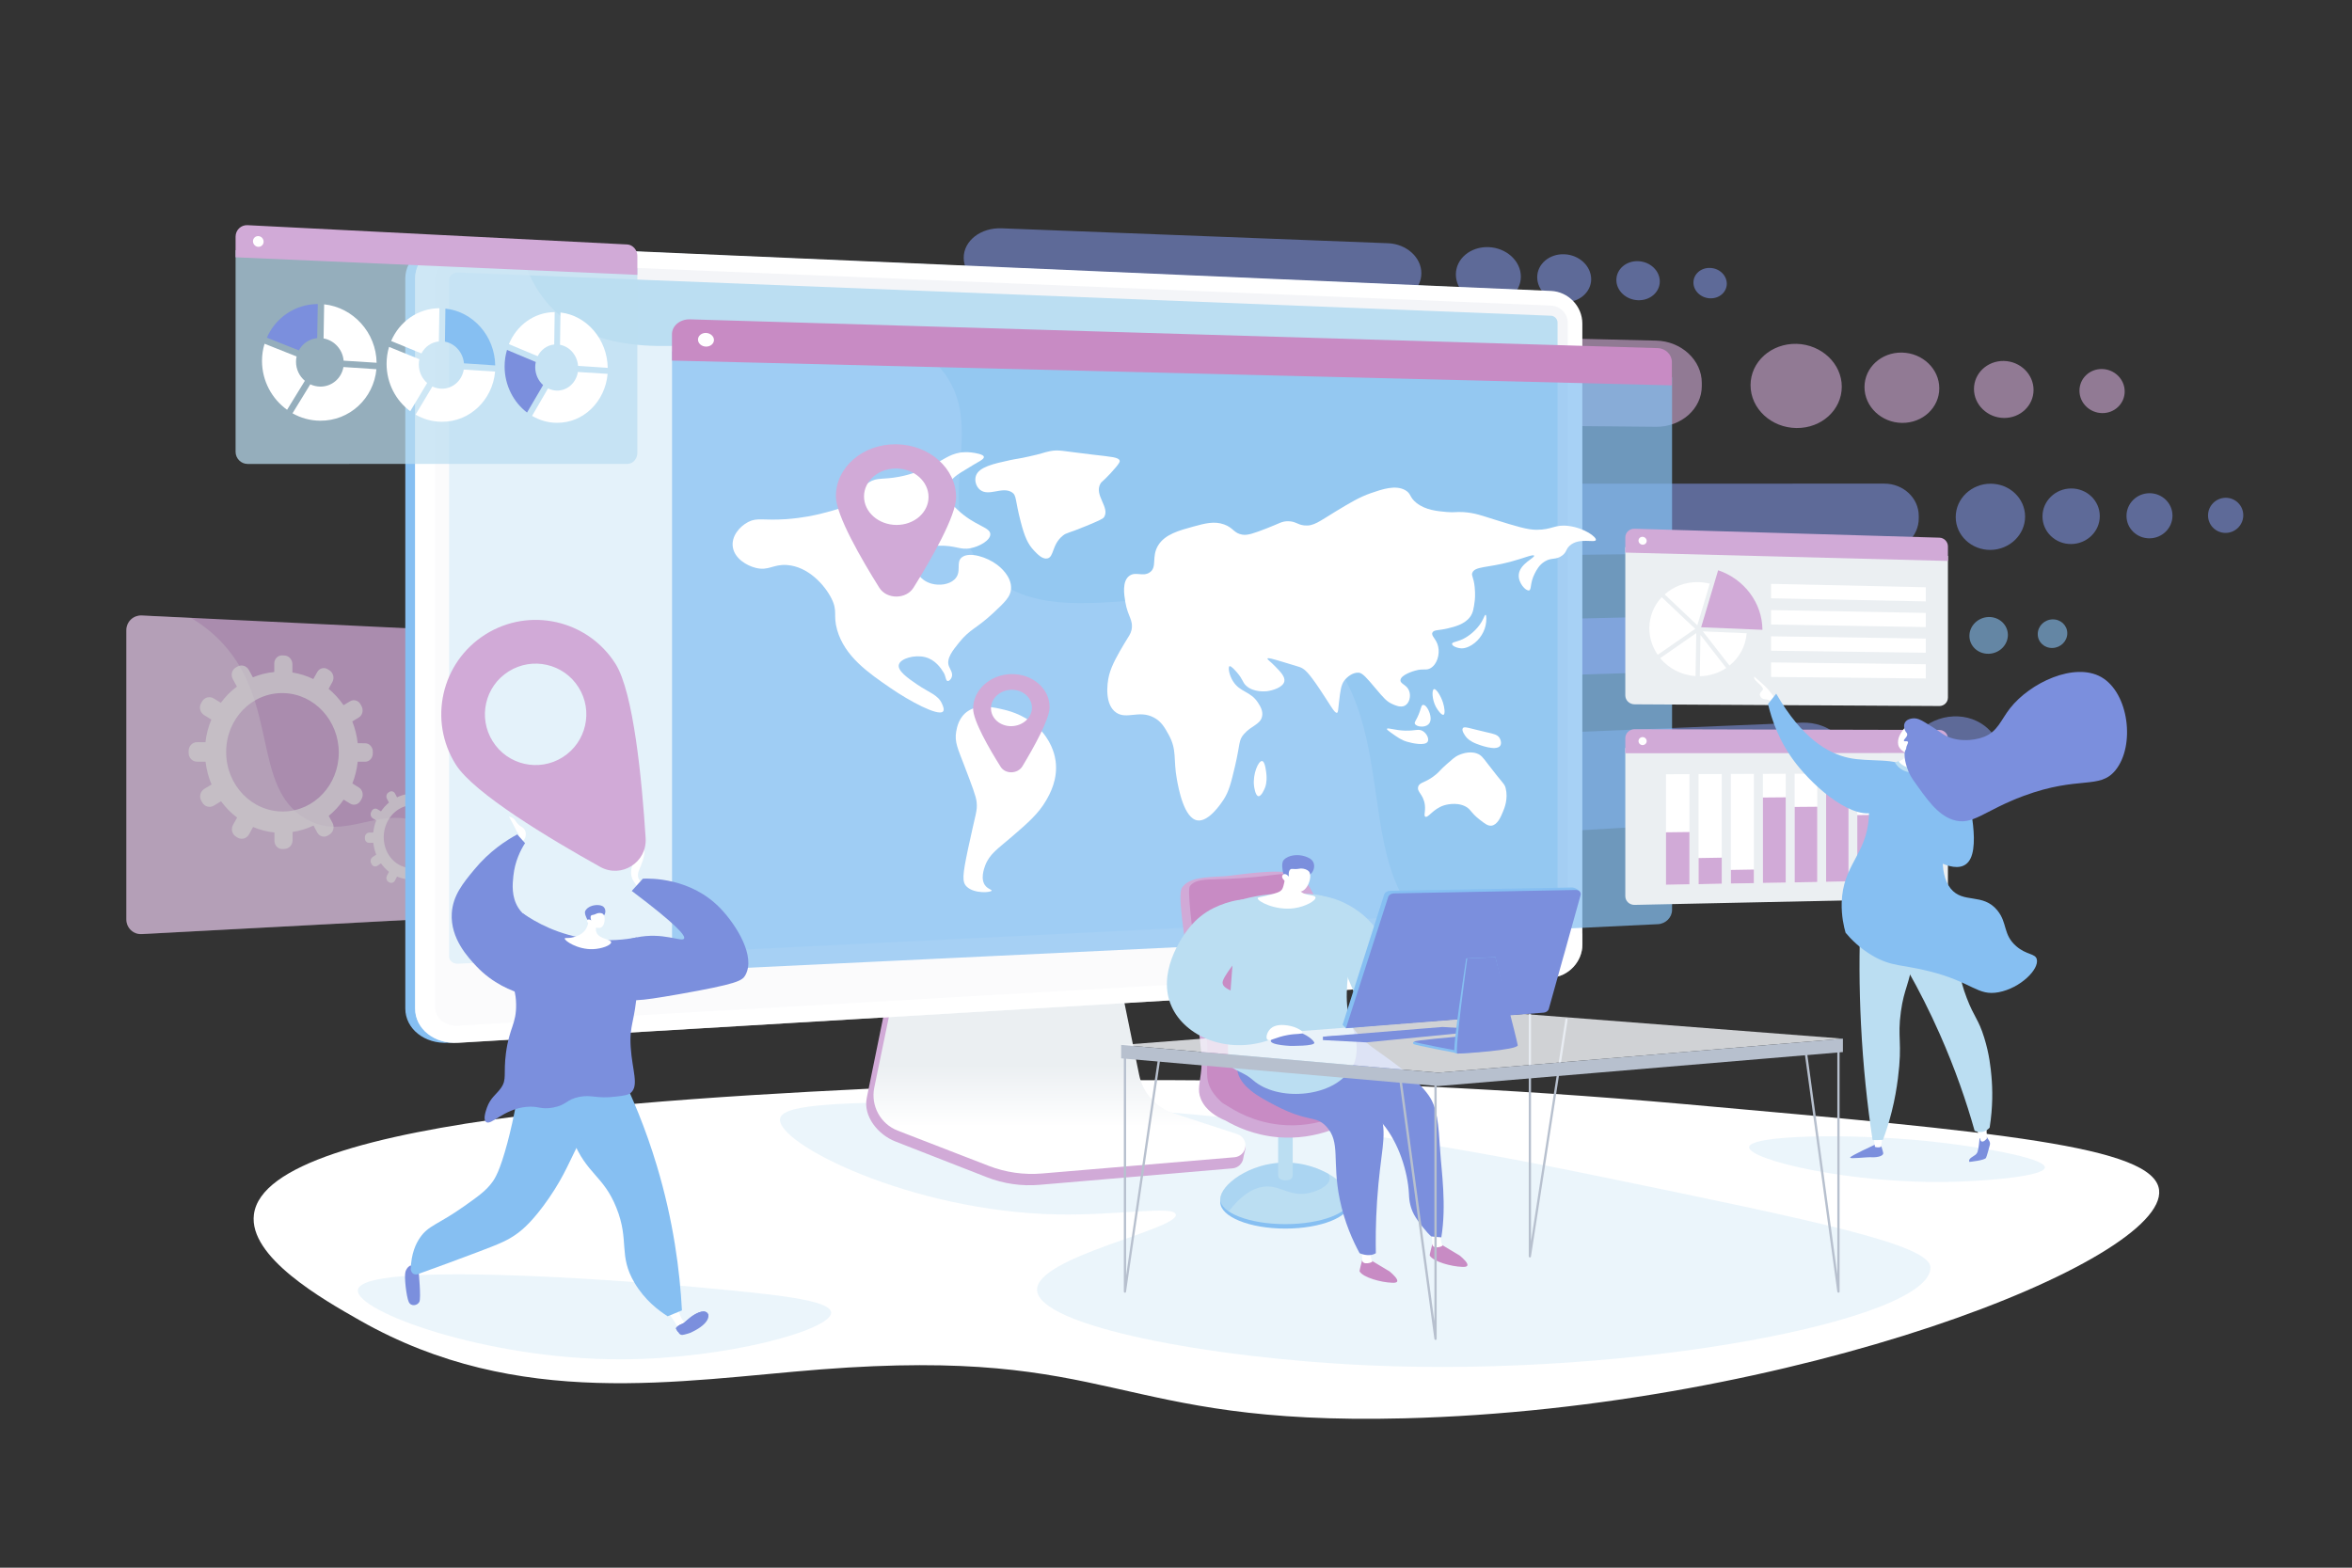 <?xml version="1.0" encoding="utf-8"?>
<!-- Generator: Adobe Illustrator 26.0.2, SVG Export Plug-In . SVG Version: 6.00 Build 0)  -->
<svg version="1.1" xmlns="http://www.w3.org/2000/svg" xmlns:xlink="http://www.w3.org/1999/xlink" x="0px" y="0px"
	 viewBox="0 0 2475 1650" style="enable-background:new 0 0 2475 1650;" xml:space="preserve">
<rect x="0" y="0" width="2475" height="1650" fill="#333333" stroke="none"/>
<style type="text/css">
	.st0{fill:#FFFFFF;}
	.st1{opacity:0.3;fill:#BBDEF2;}
	.st2{opacity:0.59;}
	.st3{fill:#D1AAD7;}
	.st4{fill:#7B8FDD;}
	.st5{fill:url(#SVGID_1_);}
	.st6{fill:url(#SVGID_00000087392197867805182100000007896567241055982464_);}
	.st7{fill:url(#SVGID_00000133486909182347786260000002696679899612515460_);}
	.st8{fill:#86BFF2;}
	.st9{opacity:0.75;}
	.st10{opacity:0.3;}
	.st11{opacity:0.68;}
	.st12{fill:url(#SVGID_00000089563304711670662810000018418707040568514229_);}
	.st13{opacity:0.3;fill:#D8DEE8;}
	.st14{fill:#BBDEF2;}
	.st15{opacity:0.6;fill:#FFFFFF;}
	.st16{opacity:0.72;fill:#86BFF2;}
	.st17{fill:#C88BC4;}
	.st18{fill:#EBEFF2;}
	.st19{fill:url(#SVGID_00000012431823479761112400000016080532040686864545_);}
	.st20{opacity:0.72;fill:#BBDEF2;}
	.st21{opacity:0.3;fill:#86BFF2;}
	.st22{fill:#B7C0CE;}
	.st23{opacity:0.81;fill:#F4F7FA;}
</style>
<g id="Background">
</g>
<g id="Illustration">
	<g>
		<path class="st0" d="M1027,1140.8c-283.8,12.3-746.3,32.3-759.8,137.4c-5.8,44.9,72.3,89.3,111.6,111.6
			c166.9,94.9,335.9,63.1,485.1,51.5c313.7-24.3,304.1,59.3,613.9,51.5c409.3-10.4,803-165.9,794.2-240.4
			c-5.5-46.2-169.7-60.9-498-90.2C1377.2,1126.9,1095.5,1137.8,1027,1140.8z"/>
		<path class="st1" d="M962.6,1160.1c-112.6,0.3-139.7,6.6-141.7,17.2c-4.9,25.9,137.7,98,291.9,100.9c64,1.2,122.3-9.7,124.5,0
			c3.6,15.6-146.8,44.6-146,79.4c0.9,38,181.3,71.9,347.7,79.4c283.7,12.8,593.4-48.3,592.4-103c-0.4-23.9-117.6-48.5-352-96.6
			C1537.8,1208.3,1281.8,1159.2,962.6,1160.1z"/>
		<path class="st1" d="M741.5,1355.5c73.8,6.9,132.2,12.7,133.1,25.8c1.2,18.3-110.8,49.2-221.1,49.4c-142.5,0.2-280-50.8-276.9-73
			C380.8,1327.3,648.7,1346.7,741.5,1355.5z"/>
		<path class="st1" d="M2027.3,1200.9c-80.6-8.1-185.6-6.4-186.7,6.4c-1.2,13.2,107.7,39.7,216.8,36.5c35.6-1,94-5.9,94.4-15
			C2152.2,1218.5,2079.1,1206.1,2027.3,1200.9z"/>
		<g class="st2">
			<g>
				<path class="st3" d="M1742.7,449.2l-601.2-5.6c-32.4-0.3-58.8-22.2-58.8-48.9V391c0-26.7,26.5-47.7,58.8-46.9l601.2,14.4
					c26.7,0.6,48.1,20.6,48.1,44.5v3.3C1790.8,430.2,1769.3,449.4,1742.7,449.2z"/>
				<path class="st3" d="M1938.1,407c0,24.3-21.2,43.8-47.6,43.5c-26.6-0.2-48.4-20.4-48.4-45.1c0-24.7,21.8-44.1,48.4-43.5
					C1916.9,362.6,1938.1,382.8,1938.1,407z"/>
				<path class="st3" d="M2040.7,408.7c0,20.3-17.4,36.6-39.1,36.4c-21.8-0.2-39.6-17.1-39.6-37.7c0-20.6,17.8-36.8,39.6-36.3
					C2023.3,371.6,2040.7,388.4,2040.7,408.7z"/>
				<path class="st3" d="M2139.9,410.4c0,16.5-13.9,29.7-31.2,29.5c-17.3-0.2-31.5-13.9-31.5-30.5c0-16.6,14.1-29.8,31.5-29.5
					C2126,380.3,2139.9,393.9,2139.9,410.4z"/>
				<path class="st3" d="M2235.8,412c0,12.8-10.6,23-23.7,22.8c-13.2-0.2-23.9-10.7-23.9-23.6c0-12.9,10.7-23.1,23.9-22.8
					C2225.2,388.7,2235.8,399.2,2235.8,412z"/>
			</g>
			<g>
				<path class="st4" d="M1982.8,580.1l-443.4,5.3c-23.3,0.3-42.4-16.1-42.4-36.5v-2.8c0-20.4,19.1-37,42.4-37l443.4-0.1
					c20.1,0,36.3,15.2,36.3,34v2.6C2019.1,564.5,2002.9,579.9,1982.8,580.1z"/>
				<path class="st4" d="M2131,543.7c0,19.1-16.2,34.8-36.3,35.1c-20.2,0.2-36.7-15.3-36.7-34.6c0-19.4,16.5-35.1,36.7-35.1
					C2114.8,509.1,2131,524.6,2131,543.7z"/>
				<path class="st4" d="M2209.6,543.2c0,16.1-13.4,29.2-30,29.4c-16.7,0.2-30.3-12.8-30.3-29.1c0-16.2,13.6-29.4,30.3-29.4
					C2196.2,514.1,2209.6,527.1,2209.6,543.2z"/>
				<path class="st4" d="M2286.1,542.7c0,13.1-10.8,23.8-24.1,23.9c-13.4,0.1-24.3-10.4-24.3-23.6c0-13.2,10.9-23.9,24.3-23.9
					C2275.3,519.1,2286.1,529.7,2286.1,542.7z"/>
				<path class="st4" d="M2360.6,542.3c0,10.2-8.3,18.5-18.5,18.6c-10.2,0.1-18.6-8.1-18.6-18.4c0-10.2,8.3-18.5,18.6-18.6
					C2352.3,523.9,2360.6,532.1,2360.6,542.3z"/>
			</g>
			<g>
				<path class="st4" d="M1895.5,760.6l-646.4,26.8c-36.7,1.5-66.7,27.7-66.7,58.5l0,0c0,30.8,30,54,66.7,51.9l646.4-37.4
					c29.7-1.7,53.5-25.2,53.5-52.6l0,0C1949.1,780.5,1925.2,759.4,1895.5,760.6z"/>
				<path class="st4" d="M2055.6,754c-28.4,1.2-51.7,24.1-51.7,51.2c0,27.1,23.2,47.7,51.7,46c28.2-1.6,50.8-24.5,50.8-51.1
					C2106.4,773.4,2083.8,752.8,2055.6,754z"/>
			</g>
			<g>
				<path class="st4" d="M1460.5,256l-406.3-15.7c-22.1-0.9-40.1,13-40.1,31s18,33.1,40.1,33.7l406.3,11.9
					c19.5,0.6,35.2-12.5,35.2-29.3S1480,256.7,1460.5,256z"/>
				<path class="st4" d="M1566.4,260.1c-19-0.7-34.4,12.2-34.4,28.8c0,16.6,15.4,30.6,34.4,31.1c18.8,0.6,34-12.4,34-28.8
					C1600.4,274.7,1585.2,260.8,1566.4,260.1z"/>
				<path class="st4" d="M1646.1,267.6c-15.7-0.6-28.5,10.3-28.5,24.2c0,14,12.8,25.7,28.5,26.2c15.6,0.5,28.3-10.4,28.3-24.2
					C1674.3,279.9,1661.7,268.2,1646.1,267.6z"/>
				<path class="st4" d="M1723.8,274.9c-12.6-0.5-22.9,8.4-22.9,19.8c0,11.4,10.3,20.9,22.9,21.3c12.6,0.4,22.8-8.5,22.8-19.8
					C1746.6,284.9,1736.4,275.3,1723.8,274.9z"/>
				<path class="st4" d="M1799.6,282c-9.7-0.4-17.6,6.5-17.6,15.4c0,8.8,7.9,16.3,17.6,16.6c9.7,0.3,17.5-6.6,17.5-15.4
					C1817.1,289.8,1809.3,282.3,1799.6,282z"/>
			</g>
			<g>
				<linearGradient id="SVGID_1_" gradientUnits="userSpaceOnUse" x1="1991.118" y1="469.018" x2="-85.794" y2="1875.093">
					<stop  offset="0" style="stop-color:#AA80F9"/>
					<stop  offset="0.996" style="stop-color:#6165D7"/>
				</linearGradient>
				<path class="st5" d="M1860.1,646.5l-356.7,8.1c-19.3,0.4-35.1,14.4-35.1,31.2l0,0c0,16.8,15.8,29.9,35.1,29.3l356.7-11.4
					c17.2-0.5,31-13.7,31-29.5l0,0C1891.1,658.5,1877.2,646.1,1860.1,646.5z"/>
				
					<linearGradient id="SVGID_00000170274874793384392740000013739931183806149045_" gradientUnits="userSpaceOnUse" x1="2004.422" y1="637.97" x2="1663.775" y2="868.589">
					<stop  offset="0" style="stop-color:#AA80F9"/>
					<stop  offset="0.996" style="stop-color:#6165D7"/>
				</linearGradient>
				<path style="fill:url(#SVGID_00000170274874793384392740000013739931183806149045_);" d="M1953.5,644.4
					c-16.7,0.4-30.4,13.4-30.4,29c0,15.6,13.6,27.9,30.4,27.3c16.6-0.5,30.1-13.5,30.1-29C1983.5,656.3,1970.1,644,1953.5,644.4z"/>
				
					<linearGradient id="SVGID_00000025432500687832084490000012016348900456044931_" gradientUnits="userSpaceOnUse" x1="2066.388" y1="641.792" x2="1782.314" y2="834.111">
					<stop  offset="0" style="stop-color:#AA80F9"/>
					<stop  offset="0.996" style="stop-color:#6165D7"/>
				</linearGradient>
				<path style="fill:url(#SVGID_00000025432500687832084490000012016348900456044931_);" d="M2023.9,646.9
					c-13.9,0.3-25.2,11.2-25.2,24.4c0,13.1,11.3,23.4,25.2,23c13.8-0.4,25-11.3,25-24.4C2048.9,656.9,2037.7,646.6,2023.9,646.9z"/>
				<path class="st8" d="M2092.7,649.4c-11.2,0.3-20.3,9.2-20.3,19.9c0,10.7,9.1,19.1,20.3,18.8c11.2-0.3,20.2-9.2,20.2-19.9
					C2112.8,657.6,2103.8,649.2,2092.7,649.4z"/>
				<path class="st8" d="M2159.9,651.9c-8.6,0.2-15.6,7.1-15.6,15.5s7,14.9,15.6,14.6c8.6-0.3,15.5-7.2,15.5-15.5
					S2168.5,651.7,2159.9,651.9z"/>
			</g>
		</g>
		<g class="st9">
			<path class="st3" d="M522.8,665.8l-373.5-18c-9-0.4-16.3,6.5-16.3,15.6v304.2c0,9,7.3,16,16.3,15.5l373.5-19.9
				c7-0.4,12.7-7.1,12.7-15.1V680.8C535.5,672.9,529.8,666.2,522.8,665.8z"/>
			<g class="st10">
				<path class="st0" d="M443.9,866.3c-46-19.2-80.1,20-122.2-4.5c-56.5-33-28.6-120.7-87.1-184.3c-8.6-9.4-19.5-18.7-33.5-27.1
					l-51.9-2.5c-9-0.4-16.3,6.5-16.3,15.6v304.2c0,9,7.3,16,16.3,15.5l362.5-19.3C497.7,915.2,476.1,879.7,443.9,866.3z"/>
			</g>
			<g class="st11">
				<path class="st0" d="M384.3,782.3l-7.9-0.1c-0.9-8-2.8-15.7-5.7-22.9l6.8-4.1c3.9-2.3,5.2-7.6,3-11.9l-1-1.8
					c-2.2-4.2-7.2-5.8-11.1-3.4l-6.9,4.1c-4.5-6.5-9.8-12.3-15.7-17.2l4-7.3c2.3-4.1,0.9-9.6-3-12.1l-1.7-1.1c-4-2.6-9-1.3-11.3,2.9
					l-4.1,7.3c-6.8-3.3-14.2-5.7-22-6.9v-8.7c0-4.9-3.8-9.1-8.5-9.2l-2.1-0.1c-4.7-0.2-8.5,3.7-8.5,8.7v8.8
					c-7.9,0.7-15.4,2.7-22.5,5.6l-4.2-7.7c-2.4-4.4-7.7-6.1-11.9-3.7l-1.8,1c-4.2,2.4-5.6,7.9-3.2,12.3l4.3,7.8
					c-6.4,4.8-12.1,10.5-16.9,17.1l-7.5-4.6c-4.3-2.6-9.7-1.2-12.2,3.1l-1.1,1.9c-2.5,4.3-1,10,3.3,12.6l7.5,4.6
					c-3.1,7.5-5.3,15.5-6.2,23.9l-8.7-0.1c-5,0-9,4.1-9,9.2v2.2c0,5.1,4,9.2,9,9.2l8.8,0c1,8.4,3.1,16.5,6.3,24l-7.5,4.5
					c-4.3,2.6-5.8,8.2-3.3,12.6l1.1,1.9c2.5,4.4,7.9,5.8,12.2,3.2l7.5-4.6c4.8,6.6,10.5,12.4,16.9,17.2l-4.3,7.7
					c-2.4,4.4-1,9.9,3.2,12.4l1.8,1.1c4.2,2.4,9.5,0.8,11.9-3.6l4.2-7.7c7.1,3,14.7,5,22.5,5.8v8.7c0,5,3.8,8.9,8.5,8.7l2.1-0.1
					c4.7-0.1,8.5-4.2,8.5-9.2v-8.7c7.7-1.1,15.1-3.4,22-6.7l4,7.4c2.3,4.2,7.4,5.5,11.3,3l1.7-1.1c3.9-2.5,5.3-7.9,3-12.1l-4-7.4
					c6-4.9,11.3-10.6,15.7-17.1l6.9,4.2c3.9,2.4,8.8,0.9,11.1-3.3l1-1.8c2.2-4.2,0.9-9.5-3-11.9l-6.8-4.2c2.8-7.2,4.8-14.9,5.6-22.9
					l7.9,0c4.4,0,8-3.9,8-8.7v-2.1C392.3,786.3,388.7,782.3,384.3,782.3z M298.4,854.1c-33.1,0.5-60.4-27.5-60.4-62.6
					s27.3-62.9,60.4-62c32.4,0.8,58.1,28.8,58.1,62.6S330.8,853.6,298.4,854.1z"/>
				<path class="st0" d="M478.4,874.1l-4.1,0.1c-0.5-4.3-1.5-8.4-3-12.2l3.5-2.3c2-1.3,2.7-4.2,1.5-6.4l-0.5-1
					c-1.2-2.2-3.7-3-5.8-1.6l-3.6,2.3c-2.3-3.4-5-6.4-8.1-8.9l2.1-4c1.2-2.3,0.5-5.1-1.6-6.4l-0.9-0.6c-2-1.3-4.6-0.5-5.8,1.8
					l-2.1,4c-3.5-1.6-7.3-2.7-11.2-3.2V831c0-2.6-1.9-4.7-4.3-4.7l-1,0c-2.4,0-4.3,2.2-4.3,4.8v4.6c-4,0.6-7.8,1.7-11.4,3.5l-2.1-4
					c-1.2-2.3-3.9-3-6-1.7l-0.9,0.6c-2.1,1.3-2.8,4.3-1.6,6.6l2.1,4c-3.2,2.7-6,5.8-8.4,9.3l-3.7-2.3c-2.1-1.3-4.8-0.5-6.1,1.9
					l-0.5,1c-1.2,2.3-0.5,5.3,1.6,6.6l3.7,2.3c-1.6,4-2.6,8.2-3.1,12.7l-4.3,0.1c-2.5,0.1-4.5,2.3-4.5,4.9v1.2c0,2.7,2,4.8,4.5,4.7
					l4.3-0.1c0.5,4.4,1.6,8.6,3.1,12.5l-3.7,2.5c-2.1,1.4-2.9,4.4-1.6,6.6l0.5,1c1.2,2.3,3.9,3,6.1,1.6l3.7-2.5
					c2.4,3.4,5.3,6.4,8.4,8.9l-2.1,4.1c-1.2,2.3-0.5,5.2,1.6,6.5l0.9,0.5c2.1,1.2,4.8,0.3,6-2l2.1-4.1c3.6,1.5,7.4,2.5,11.4,2.9v4.6
					c0,2.6,1.9,4.7,4.3,4.6l1,0c2.4-0.1,4.3-2.3,4.3-4.9V925c4-0.7,7.7-2,11.2-3.8l2.1,3.9c1.2,2.2,3.8,2.9,5.8,1.5l0.9-0.6
					c2-1.4,2.7-4.3,1.6-6.5l-2.1-3.9c3.1-2.7,5.8-5.8,8.1-9.3l3.6,2.2c2,1.2,4.6,0.4,5.8-1.9l0.5-1c1.2-2.3,0.5-5.1-1.5-6.4
					l-3.6-2.2c1.5-3.9,2.5-8,2.9-12.4l4.1-0.1c2.3-0.1,4.2-2.2,4.2-4.8v-1.1C482.6,876.1,480.8,874,478.4,874.1z M434.2,913.6
					c-16.7,0.6-30.4-13.9-30.4-32.4s13.7-33.6,30.4-33.8c16.5-0.2,29.8,14.3,29.8,32.4C464,897.8,450.7,913,434.2,913.6z"/>
			</g>
		</g>
		<g>
			<g>
				<path class="st3" d="M1232.5,1182.9c-18.4-6.1-32.2-21.7-36.1-41l-26.8-132.7l-229.3,8.1l-28.2,138.2
					c-4,19.4,11.9,38.8,30.1,45.9l95.9,37.5c17.8,7,37,9.8,56.1,8.1l202.8-17.3c5.9-0.5,10.7-5.2,11.4-11.1c0.7-6,4.8-12.7-0.8-14.6
					L1232.5,1182.9z"/>
				
					<linearGradient id="SVGID_00000182518332208843627750000013804423778696763798_" gradientUnits="userSpaceOnUse" x1="1114.889" y1="1057.848" x2="1114.889" y2="1185.717">
					<stop  offset="0.494" style="stop-color:#EBEFF2"/>
					<stop  offset="1" style="stop-color:#FFFFFF"/>
				</linearGradient>
				<path style="fill:url(#SVGID_00000182518332208843627750000013804423778696763798_);" d="M1234.7,1171.6
					c-18.4-6-32.2-21.5-36-40.4l-26.8-131l-223.7,8L920,1144.7c-3.9,19.1,6.5,38.3,24.7,45.3l95.8,37.1c17.8,6.9,37,9.6,56,8
					l202.6-17.1c5.9-0.5,10.7-5.1,11.4-11s-2.9-11.5-8.5-13.3L1234.7,1171.6z"/>
			</g>
			<g>
				<g>
					<path class="st8" d="M471.7,1097.5c-24.9,1.5-45.2-14.7-45.2-36V293.1c0-21.3,20.3-37.8,45.2-36.7l1150.1,49.8
						c18.3,0.8,33,16.2,33,34.3v653.6c0,18.1-14.8,33.8-33,34.9L471.7,1097.5z"/>
					<path class="st0" d="M482,1097.5c-24.9,1.5-45.2-14.7-45.2-36V293.1c0-21.3,20.3-37.8,45.2-36.7l1150.1,49.8
						c18.3,0.8,33,16.2,33,34.3v653.6c0,18.1-14.8,33.8-33,34.9L482,1097.5z"/>
					<path class="st13" d="M1632.1,321.6L482,274.3c-13.3-0.5-24.1,8.2-24.1,19.6v597.6v168.8c0,11.4,10.8,20,24.1,19.2l1150.1-66
						c9.8-0.6,17.7-8.9,17.7-18.6V845.5V339.9C1649.8,330.2,1641.9,322,1632.1,321.6z"/>
					<path class="st14" d="M482,1014.3c-5.2,0.3-9.4-3.1-9.4-7.6V294.5c0-4.4,4.2-7.9,9.4-7.7l1150.1,45.5c3.8,0.2,6.9,3.4,6.9,7.2
						v610.7c0,3.8-3.1,7-6.9,7.2L482,1014.3z"/>
				</g>
				<path class="st15" d="M1512,981.4c-96.8-59.9-29.2-230-137.8-315.5c-109.5-86.2-263.7,19.5-340.4-69.7
					c-57.1-66.5,9.7-146.7-44.8-209.2c-85.6-98-304.6,36.8-405.2-59.8c-14.3-13.7-28.7-34.5-36.9-67.9l-64.8-2.8
					c-24.9-1.1-45.2,15.4-45.2,36.7v768.4c0,21.3,20.3,37.5,45.2,36l1150.1-68.6c18.3-1.1,33-16.7,33-34.9v-11.6
					C1588.8,1008.4,1542.1,999.9,1512,981.4z"/>
			</g>
		</g>
		<g>
			<g>
				<path class="st16" d="M707.2,369.9v636.3c0,9,8.5,15.8,19.1,15.3l1018.3-48.8c8.2-0.4,14.9-7.1,14.9-15V397.1L707.2,369.9z"/>
				<path class="st17" d="M1744.5,366.4L726.2,336.1c-10.5-0.3-19.1,6.7-19.1,15.7v27.7l1052.2,26.1v-24.4
					C1759.4,373.3,1752.8,366.7,1744.5,366.4z"/>
				<path class="st0" d="M751.3,357.8c0,4-3.8,7.1-8.4,7c-4.7-0.1-8.4-3.4-8.4-7.4c0-4,3.8-7.1,8.4-7
					C747.5,350.6,751.3,353.9,751.3,357.8z"/>
			</g>
			<g>
				<g>
					<path class="st0" d="M787.3,549.4c-9.2,4.8-18.1,15.3-16.1,26.8c2.1,11.7,14.4,19.1,24.1,21.5c13.7,3.4,18.2-4.1,32.9-3
						c22.2,1.6,39.4,20.8,46.6,34.9c7.1,13.9,1.6,17.3,6.1,33.3c8,28.1,32.8,45.2,56.4,61.4c19.6,13.5,49.5,29.6,54.9,24.7
						c1.9-1.8,0.2-5.8-0.9-8.2c-4.1-9.6-13.6-11.7-26.5-20.6c-9.2-6.3-20.8-14.3-18.9-20.8c1.9-6.4,16.5-10.5,27.5-7.8
						c10.9,2.7,16.8,11.8,19.6,16.3c2.4,3.8,2,8.7,4.3,8.9c1.5,0.1,3.3-1.9,4-3.6c2-4.5-1.5-8.7-2.8-12.1c-2.9-7.9,4-16.5,10.9-25
						c11.5-14.3,18.3-14.5,36-31.1c11.9-11.1,17.8-16.8,18.5-24.8c1.1-13.8-12.3-24-14.5-25.7c-10.9-8.3-29.3-14-37.1-8
						c-7.1,5.4,0.4,15.6-7.9,23.4c-5.8,5.5-15.9,6.6-23.8,4.5c-11.2-2.9-17.6-12.1-18.3-20.5c-0.1-1.6-0.7-9.3,5.1-14.5
						c1.7-1.5,5.7-4.5,19.4-5c19.1-0.7,23.1,4.8,34.5,2.6c9.5-1.8,21-8.4,20.8-14.8c-0.2-7.6-16.1-8.4-34.4-25.6
						c-7.1-6.7-12.9-12.3-12.5-19.5c0.6-10.2,13.3-18.2,15.9-19.8c9.9-6.2,18.6-11.2,18.6-11.2c2.5-1.4,6-3.4,5.6-5.4
						c-0.3-1.3-2.2-2.2-5.6-3.1c-10.9-2.8-19.2-1.3-19.2-1.3c-12.9,2.3-17.1,7.8-32.9,15c-6.4,2.9-17.2,7.9-32,10.6
						c-16.9,3.1-22.7,0.4-31.1,5.7c-8.1,5.1-5.6,9.5-13.9,17.5c-8.7,8.4-19.5,11.1-36.1,15.4c-6.4,1.6-19.3,4.6-37,5.9
						C802.3,548.1,797,544.4,787.3,549.4z"/>
					<path class="st0" d="M1062.9,484.3c-17.5,3.8-32.7,7.2-35.9,16.4c-1.7,4.8-0.1,11.4,4.5,15c9.2,7,23-3.8,33.1,2.3
						c5.4,3.3,3.3,7.5,9.5,31.2c4.1,15.8,7.5,23.4,13.9,30.2c3.7,3.9,8.8,9.3,13.9,8.4c7.5-1.3,4.7-14.6,16.6-24.1
						c4.2-3.3,4.9-2,24.7-10.2c11.5-4.8,17.3-7.2,18.6-9.2c6.5-10.3-10.8-23-3.8-35.3c1.3-2.3,1.5-1.1,10.4-10.6
						c10.2-11,10.1-12.7,9.8-13.6c-1.1-3.6-8.7-4-28.4-6.3c-32.7-3.8-35.4-5.5-45.1-3.6c-6.5,1.3-8.2,2.6-22.2,5.6
						C1071.5,483,1070.3,482.7,1062.9,484.3z"/>
					<path class="st0" d="M1018.6,748.4c-9.7,6.4-11.6,17.2-12.4,21.6c-1.9,10.9,1.7,17.9,8.5,35.7c8.2,21.6,12.4,32.3,13,38.5
						c1,9.5-1,11.2-9,49c-5.9,28.1-6.6,35.4-1.1,40.3c8,7.3,25.2,5.9,25.9,3.9c0.3-0.9-3.4-1.6-6.2-4.7c-6.2-6.9-1.7-18.7-0.6-21.8
						c4.7-12.3,13.6-17.8,28-30.2c17-14.7,28-24.2,36.1-38.2c4-6.9,12.6-22.2,10-41.6c-0.5-3.9-2.8-17.2-13.8-30.2
						c-14.4-17-33.8-22.1-39.5-23.5C1046.2,744.5,1030.4,740.6,1018.6,748.4z"/>
					<path class="st0" d="M1182.9,677.7c-6.2,10.5-13.1,22.2-15.8,32.9c-2.4,9.6-4.7,31.3,7.6,39.5c11.1,7.4,24-3.1,39.5,5.1
						c7.9,4.2,11.4,10.5,15.6,18.1c9,16.4,4.7,25.6,8.6,46.8c1.8,10,7.6,41.6,21.9,43.4c11.9,1.5,24.9-18.3,27.1-21.6
						c5.8-8.8,8-17.8,12.2-35.5c5.6-23.8,3.5-27.1,9.5-33.9c7.6-8.7,16.9-9.9,18.9-18.1c1.5-6.1-2.1-11.5-4.2-14.8
						c-7.9-12.3-18.9-10.8-26.3-22.6c-4.3-6.8-5.4-15-3.7-15.8c1.5-0.7,5.8,4.2,7.9,6.6c6.4,7.4,5.6,10.1,9.5,13.8
						c7.8,7.5,21.1,6,22,5.9c6.1-0.8,16.9-4,18.3-10.3c1-4.9-3.9-10-9.9-16.1c-4.8-5-8.4-7.1-7.8-8c0.6-1,4.9,0.2,16.2,3.6
						c12.3,3.7,18.4,5.5,19.2,6c4.1,2.1,7.6,4.9,19.2,22.1c11.7,17.4,15.9,26.1,18.5,25.4c1.3-0.4,1.1-2.8,2.1-11
						c1.4-12.2,2.2-18.4,5.6-22.9c2.9-3.8,9-8.9,15.4-8.3c3.8,0.4,8.4,5.7,17.3,16.3c8.8,10.4,11.8,14,17.8,16.7
						c3.1,1.4,8.7,4,13.2,1.7c4.9-2.6,6.6-10.2,4.5-15.6c-2.5-6.6-9.3-7.1-9.1-11.2c0.3-5.8,14.4-9.8,15.6-10.1
						c9.1-2.5,11.4,0.2,16.1-2.6c6.9-4,9.8-14.5,8-22.6c-1.8-8.3-7.9-11.3-6-14.9c1.5-3,6.4-2,16-4.3c7.1-1.7,17.7-4.3,23.4-11.9
						c3.4-4.5,4-9.3,5-16.8c0.2-1.2,0.8-7,0-14.9c-1.2-11-3.7-11.7-2.5-14.9c2.7-7,15.6-5.1,40-11.6c13.9-3.7,24-8.2,25-6.5
						c1.2,2.2-15,8.4-16.1,19.9c-0.8,8.7,7.3,17.5,10.8,16.7c2.8-0.7,0.8-7.6,5.9-17.6c1.9-3.7,4.7-9.3,10.7-12.9
						c7.2-4.4,11.5-1.3,18-6c5.2-3.7,3.9-6.7,8.2-10.6c9.8-8.9,26.4-2.6,27.5-5.9c1-3-11.8-12.6-28.4-14.8c-14.8-2-17.1,4-34,4
						c-9.6,0-21.3-3.6-44.7-10.9c-13.2-4.1-20.2-6.9-32.2-7.7c-8.4-0.5-8.7,0.6-17.4-0.1c-10-0.9-22.4-1.9-32.1-9.6
						c-7.6-6.1-5.3-9.6-11.6-13.3c-10.2-5.9-24.1-1.2-36,2.9c-12.6,4.4-21.6,9.9-36.9,19.1c-17.8,10.8-23.7,16.1-33.6,15
						c-7.4-0.8-8.9-4.4-17.1-4.4c-6.7,0-8.8,2.3-22.4,7.5c-13.2,5.1-20,7.6-25.7,6.6c-8.9-1.5-9.3-7.2-19-10.7
						c-10.4-3.8-20.3-1.1-32.4,2.2c-15,4.1-29.8,8.1-37,19.7c-7.6,12.3-0.6,23.2-9.2,28.7c-7.1,4.6-14.5-1.3-21.1,3.4
						c-8,5.7-5.6,20.2-4.3,27.8c2.5,15,8.6,18.7,6.5,29.2C1189.6,667.7,1188,669.1,1182.9,677.7z"/>
					<path class="st0" d="M1328,801c-3.7-0.3-9.9,13.4-8.4,26.1c0.1,0.8,1.3,10.6,4.7,10.9c3.2,0.2,6.5-8,6.8-8.8
						c0.6-1.4,2.2-6,1.6-13.5C1332.5,813.6,1331.5,801.2,1328,801z"/>
					<path class="st0" d="M1459.5,767.1c-0.3,0.6,0.8,1.6,3.6,3.6c7.6,5.4,11.4,8.2,17.6,10c5.4,1.6,18.8,4.5,21.6,0
						c1.8-2.9-0.8-8.6-5-11.2c-4.5-2.8-7.9-0.2-18.6-0.5C1467.6,768.7,1460.2,765.6,1459.5,767.1z"/>
					<path class="st0" d="M1497.4,741.9c-2.2,0.4-1.7,4.4-6,13.3c-2,4.1-3.2,5.2-2.5,6.6c1.4,3.1,9.9,4.4,14.1,0.7
						c3.9-3.5,2.1-9.6,1.5-11.8C1503.2,746.6,1500,741.4,1497.4,741.9z"/>
					<path class="st0" d="M1542.4,775.2c1.7,2.2,4.5,5,11.4,7.7c2.4,0.9,20.2,7.9,24.7,2.2c1.8-2.3,0.9-6.1-0.5-8.4
						c-2.2-3.5-6.2-4.3-12.8-5.8c-19.7-4.5-24.2-6.7-25.8-4.6C1537.6,768.8,1541.5,773.9,1542.4,775.2z"/>
					<path class="st0" d="M1509,725.3c-2.4,0.7-2.2,10.8,2,18.7c2.2,4.1,6.2,9,8,8.3c2-0.8,1-7.9-0.5-12.6
						C1516.3,732.5,1511.2,724.6,1509,725.3z"/>
					<path class="st0" d="M1528,677.7c0-2.4,6.3-1.8,14.4-6.7c5.7-3.4,14-10.3,18.4-19.7c0.9-1.9,1.8-4.3,2.5-4.2
						c1,0.2,1.1,6.1,0,11.2c-2.1,9.5-8.8,18-17.3,22.1c-3.4,1.6-5.9,2-8,2C1533.3,682.2,1527.9,679.9,1528,677.7z"/>
					<path class="st0" d="M1511,815.2c-11,9.1-17,7.7-18.6,12.7c-1.8,5.7,5.7,8.1,7,19.5c0.8,7.1-1.5,11.2,0.5,12.2
						c3,1.5,7.9-8.1,19.5-11.9c0.9-0.3,13-4.1,22.9,1.2c5.7,3.1,5,6.1,14.4,13.5c6,4.7,9.1,7.1,12.9,6.6c6.2-0.9,9.7-9.2,11.8-14.3
						c1.8-4.2,5.8-13.9,3-25.2c-1.3-4.9-2.2-3.7-19.2-26c-4.7-6.2-6.6-8.8-10.9-10.4c-8.7-3.3-18.3,1.2-19.9,1.9
						c-3.4,1.6-6.4,4.3-12.5,9.7C1514.8,811,1515.3,811.6,1511,815.2z"/>
				</g>
				<path class="st3" d="M1064.4,709.5c-22.3,0.3-40.4,16.6-40.4,36.3c0,12.8,17,42.3,29,61.3c5,7.9,17.9,7.6,22.9-0.6
					c11.8-19.6,28.6-49.5,28.6-62.2C1104.5,724.8,1086.6,709.2,1064.4,709.5z M1064.4,764.3c-11.9,0.2-21.6-8.2-21.6-18.8
					s9.7-19.3,21.6-19.5c11.9-0.2,21.5,8.2,21.5,18.8C1086,755.3,1076.3,764,1064.4,764.3z"/>
				<path class="st3" d="M943.3,467.6c-35.1-0.5-63.7,24-63.7,54.7c0,19.9,26.9,66.3,45.7,96.3c7.8,12.4,28.2,12.4,36-0.1
					c18.6-29.8,44.8-75.5,44.8-95.1C1006.1,493.1,978.1,468.1,943.3,467.6z M943.3,552.5c-18.8-0.1-34.1-13.5-34.1-30
					c0-16.4,15.3-29.6,34.1-29.4c18.7,0.2,33.8,13.6,33.8,30C977.1,539.4,962,552.6,943.3,552.5z"/>
			</g>
		</g>
		<g>
			<path class="st18" d="M1710.3,576v155.9c0,5.2,4.4,9.4,9.8,9.4l320.7,1.8c5,0,9-4,9-8.9V585.1L1710.3,576z"/>
			<path class="st3" d="M2040.8,565.9l-320.7-9.4c-5.4-0.2-9.8,3.9-9.8,9.1v16l339.5,8.8v-15.3
				C2049.8,570.2,2045.8,566,2040.8,565.9z"/>
			<g>
				<g>
					<g>
						<path class="st3" d="M1790.1,660.2l17.9-60c27,9.1,46.4,33.9,46.6,62.7L1790.1,660.2z"/>
					</g>
					<g>
						<path class="st0" d="M1838,666.5c-1,13.7-7.8,25.8-18.1,34l-28-36L1838,666.5z"/>
						<path class="st0" d="M1786.1,658.1c-10.9-10.2-24-22.6-34.4-32.5c9.3-8.3,21.8-13.2,35.5-12.9c4.2,0.1,8.2,0.7,12,1.6
							L1786.1,658.1z"/>
						<path class="st0" d="M1783.9,661.8l-39.5,27.4c-5.5-8-8.8-17.6-8.8-27.9c0-12.7,4.9-24.1,13-32.8c2.9,2.7,6.1,5.8,9.6,9.1
							C1768.9,647.8,1779.6,657.9,1783.9,661.8z"/>
						<path class="st0" d="M1785,666.3l-0.8,45.3c-15-1-28.3-8.1-37.2-18.9L1785,666.3z"/>
						<path class="st0" d="M1789.4,668.3l27.1,34.8c-7.9,5.3-17.5,8.4-27.8,8.6L1789.4,668.3z"/>
					</g>
				</g>
				<polygon class="st0" points="2026.5,633 1863.7,629.7 1863.7,614.5 2026.5,618.1 				"/>
				<polygon class="st0" points="2026.5,660 1863.7,657.3 1863.7,642.1 2026.5,645.1 				"/>
				<polygon class="st0" points="2026.5,687 1863.7,684.9 1863.7,669.7 2026.5,672.1 				"/>
				<polygon class="st0" points="2026.5,714.1 1863.7,712.5 1863.7,697.2 2026.5,699.1 				"/>
			</g>
			<path class="st0" d="M1732.8,569.3c0,2.3-1.9,4.1-4.3,4c-2.4-0.1-4.3-2-4.3-4.3c0-2.3,1.9-4.1,4.3-4
				C1730.8,565.1,1732.8,567,1732.8,569.3z"/>
		</g>
		<g>
			<g>
				<path class="st18" d="M1710.3,787.3v155.9c0,5.2,4.4,9.3,9.8,9.2l320.7-6.8c5-0.1,9-4.2,9-9.2V787.2L1710.3,787.3z"/>
				<path class="st3" d="M2040.8,768.3l-320.7-0.8c-5.4,0-9.8,4.2-9.8,9.3v16l339.5-0.3v-15.3
					C2049.8,772.3,2045.8,768.3,2040.8,768.3z"/>
				<path class="st0" d="M1732.8,780c0,2.3-1.9,4.2-4.3,4.2c-2.4,0-4.3-1.9-4.3-4.2s1.9-4.2,4.3-4.2
					C1730.8,775.8,1732.8,777.7,1732.8,780z"/>
			</g>
			<g>
				<polygon class="st0" points="1777.8,930.7 1753.1,931.2 1753.1,814.9 1777.8,814.8 				"/>
				<polygon class="st3" points="1777.8,930.7 1753.1,931.2 1753.1,876 1777.8,875.7 				"/>
				<polygon class="st0" points="1811.8,930.1 1787.4,930.6 1787.4,814.7 1811.8,814.7 				"/>
				<polygon class="st3" points="1811.8,930.1 1787.4,930.6 1787.4,903.1 1811.8,902.7 				"/>
				<polygon class="st0" points="1845.6,929.5 1821.4,929.9 1821.4,814.6 1845.6,814.5 				"/>
				<polygon class="st3" points="1845.6,929.5 1821.4,929.9 1821.4,915.6 1845.6,915.2 				"/>
				<polygon class="st0" points="1879.1,928.9 1855.1,929.3 1855.1,814.5 1879.1,814.4 				"/>
				<polygon class="st3" points="1879.1,928.9 1855.1,929.3 1855.1,839.4 1879.1,839.2 				"/>
				<polygon class="st0" points="1912.3,928.3 1888.5,928.7 1888.5,814.4 1912.3,814.3 				"/>
				<polygon class="st3" points="1912.3,928.3 1888.5,928.7 1888.5,849.3 1912.3,849.1 				"/>
				<polygon class="st0" points="1945.2,927.6 1921.6,928.1 1921.6,814.3 1945.2,814.2 				"/>
				<polygon class="st3" points="1945.2,927.6 1921.6,928.1 1921.6,830.8 1945.2,830.7 				"/>
				<polygon class="st0" points="1977.9,927 1954.4,927.5 1954.4,814.1 1977.9,814 				"/>
				<polygon class="st3" points="1977.9,927 1954.4,927.5 1954.4,857.9 1977.9,857.6 				"/>
				<polygon class="st0" points="2010.2,926.4 1987,926.9 1987,814 2010.2,813.9 				"/>
				
					<linearGradient id="SVGID_00000166635864898210819930000011155214203182977187_" gradientUnits="userSpaceOnUse" x1="2008.064" y1="877.58" x2="1985.643" y2="947.55">
					<stop  offset="0" style="stop-color:#FF9085"/>
					<stop  offset="1" style="stop-color:#FB6FBB"/>
				</linearGradient>
				<polygon style="fill:url(#SVGID_00000166635864898210819930000011155214203182977187_);" points="2010.2,926.4 1987,926.9 
					1987,887.7 2010.2,887.4 				"/>
			</g>
		</g>
		<g>
			<path class="st0" d="M703,1381.5c0.4,0.3,7.4,9.7,10.5,15.9l8.7-4.7c0,0-4.9-1.7-7.4-11.2C712.4,1372,703,1381.5,703,1381.5z"/>
			<path class="st4" d="M725.9,1403c0,0-5.4,1.8-7.7,2l-0.2,0c-1.3,0.1-2.5-0.5-3.3-1.5c-1.3-1.8-3.3-4.5-3.3-5.3
				c-0.1-1.2,3.1-3.6,5.9-4.6c2.8-1,3.5-2.4,8.7-6.6c5.2-4.2,14-9.1,18.1-5.3C748,1385.6,744.2,1395,725.9,1403z"/>
			<path class="st4" d="M740.9,1382.4c-4.5,1.8-5.9,6.9-13.7,12c-4.4,2.9-9.9,5.6-13.8,7.4c-1.1-1.5-2-3-2.1-3.6
				c-0.1-1.2,3.1-3.6,5.9-4.6c2.8-1,3.5-2.4,8.7-6.6c5.2-4.1,14-9.1,18.1-5.3c1,1,1.6,2.3,1.5,3.9
				C744.6,1383.5,743.2,1381.5,740.9,1382.4z"/>
			<path class="st8" d="M651.3,1126.1c14,28.1,28.2,61.8,39.9,100.9c17.5,58.2,24.2,110.6,26.4,152.2c-5,2.1-10,4.1-15,6.2
				c-9.8-6.2-24.2-17.2-34.8-35.1c-17.4-29.2-5.1-44.1-19.2-79.2c-13.7-34.1-31-34.7-46-71.7c-9-22.1-11-42.2-11.4-55.3
				C611.3,1138.1,631.3,1132.1,651.3,1126.1z"/>
			<path class="st4" d="M432,1331.9c0,0-3.7,1.4-5.3,6.5c-1.6,5.2,1,26.6,3.4,31.8c2.3,5.3,9.2,4,11.2,0c2-4-0.8-32.4-0.8-32.4
				L432,1331.9z"/>
			<path class="st8" d="M649.1,1138.8c-16.2,22-27.4,41.1-34.7,54.4c-15.3,28.2-18.8,41.7-36.8,67.9c-16.7,24.2-27.7,32.9-32.1,36.3
				c-10.8,8.1-19.8,11.7-42.8,20.4c-20.1,7.6-41.4,15.5-63.8,23.5c-4,0.4-5.6-1.3-6.7-4.9c0.4-17.1,5.5-27.6,9.8-33.8
				c9.1-13.2,18.6-13.3,46.8-33.3c15.1-10.7,22.7-16.2,29.1-24.9c3.1-4.2,8.1-12,16-41.4c3.2-12.1,7.1-28.4,10.4-48.1
				C579.3,1149.6,614.2,1144.2,649.1,1138.8z"/>
			<path class="st0" d="M674.7,928.1c0,0-5.4-3.4-2.6-11.2c2.8-7.8,9.7-20.4,3.6-28.3c0,0,0.3,13.2-3.9,14.6
				c-4.2,1.4-5.4,5.1-5.4,5.1s-5.6,10.3,0.6,19.6c6.1,9.3,6.1,9.3,6.1,9.3L674.7,928.1z"/>
			<path class="st0" d="M546.2,888.1c0,0,4.9-2.7,6.3-6.1c1.4-3.4,1.4-8.8-3.4-11.6c-4.9-2.8-5.9-5.7-7.7-7.9
				c-1.8-2.3-5.8-3.1-5.8-3.1s7.2,13.3,8.1,15.5c0.9,2.2,4.4,2.5,0,8.7L546.2,888.1z"/>
			<path class="st4" d="M670,986.6c-12.1,2.4-28.8,4.2-48.4,1.9c-34.1-4-58.8-18.4-71.5-27.3c-14,30.5-14.3,53-11.8,68.2
				c1.8,11.2,4.6,14.9,4.8,27.4c0.4,21.1-7.1,24.3-10.7,51.6c-2.9,22.5,1.3,27.5-5.3,36.8c-4.7,6.7-11,10.1-14.7,20.6
				c-1.2,3.5-4.3,12.2-1,15c5.2,4.5,18.2-13.4,42.4-15.8c12.9-1.3,14.9,3.2,28.3,0.7c14.6-2.8,13.6-8.4,27.3-11.2
				c13.6-2.7,17.7,2.2,38.5-0.3c8.7-1,13.1-1.6,15.9-4c8.8-7.8,1.5-23.5-0.1-48c-1.6-24.2,4.4-25.8,6.9-61.9
				C671.5,1027.7,672,1009.3,670,986.6z"/>
			<path class="st4" d="M552.5,887.4c-2.7-3.1-5.5-6.1-8.2-9.2c-11.5,6.2-29.2,17.6-45.2,37c-12,14.5-22.5,27.3-23.7,46
				c-1.6,26.7,17.3,46.6,26,55.9c17.3,18.3,37.3,26,48.7,29.3c22.1-49.1,18.8-68.3,11-76.5c-4.4-4.6-10.2-5.8-15.6-14.3
				c-7.5-11.8-6.2-25.1-5.3-33.5C541.8,906.5,547.9,894.6,552.5,887.4z"/>
			<g>
				<path class="st0" d="M619,962.9c0.6,3.3,1,10.6-3.4,16.3c-3.9,5-9.8,6.5-12.2,7.2c-5.7,1.5-8.8,0.3-9.1,1.3
					c-0.7,2.2,13.4,11.9,29.7,11.3c9.6-0.4,19.2-4.2,19.1-7.3c-0.1-3.4-12.4-3.1-15.4-10.2c-1.9-4.6,0.7-10.2,3.6-14.6
					C628.6,963.8,621.6,966,619,962.9z"/>
				<g>
					<path class="st4" d="M635.6,963.5c1.8-2.3,2-6.2-0.1-8.6c-1.8-2-4.6-2.2-6.3-2.3c-4.9-0.3-11.1,1.8-13.3,6.1
						c-1.3,2.5,1.4,7.6,1.8,8.5c0.5,1,1.4,1.4,2.2,2.1c1.1,1.1,2.9,2.7,5.8,5.5c0.2-0.9,0.6-2,1.2-3.1c0.2-0.5,1.1-2.2,2.4-3.7
						C631.8,964.9,633.8,965.7,635.6,963.5z"/>
					<path class="st0" d="M621.5,972.5c0,0,3.2,4.8,9.6,4.1c5.7-0.6,6.7-12.6,3.1-14.9c-1.2-0.8-3.7-1-5.7-0.4
						c-1.2,0.4-1.6,0.8-3.5,1.4c-1.8,0.5-2.3,0.3-2.8,0.8c-0.7,0.6-1.2,1.9-0.1,5.3c-1.1-1-2.4-1.3-3.3-0.9
						c-0.2,0.1-0.5,0.3-0.8,0.7C617.1,969.9,618.5,971.6,621.5,972.5z"/>
				</g>
			</g>
			<g>
				<path class="st3" d="M510.7,667.8c-46.4,29.3-60.3,90.6-31,137c19,30.1,98.4,77.8,151.9,107.6c22.3,12.4,49.4-4.7,47.8-30.2
					c-3.9-61.2-12.7-153.4-31.7-183.5C618.4,652.4,557.1,638.5,510.7,667.8z M592.1,797c-24.9,15.7-57.9,8.3-73.6-16.7
					c-15.7-24.9-8.3-57.9,16.7-73.6c24.9-15.7,57.9-8.3,73.6,16.7C624.5,748.3,617,781.2,592.1,797z"/>
			</g>
			<path class="st4" d="M664.8,937.7c3.9-4.3,7.8-8.6,11.7-12.9c7.5-0.3,50.6-1.3,81.9,31.6c16.2,17,37.3,50.2,25.8,70.2
				c-3.3,5.7-8.5,9-70.2,19.9c-44.6,7.8-52.3,7.9-58.5,2.3c-16.5-14.9-2.7-53.2-1.2-57.4c3.5-1.5,8.7-3.3,15.2-4.7
				c28.2-5.9,47.9,5.1,50.3,1.2C721.7,984.9,711.9,973.2,664.8,937.7z"/>
		</g>
		<g>
			<g>
				<path class="st20" d="M247.9,263.3v212.2c0,7,5.7,12.8,12.7,12.8H660c5.9,0,10.7-5.2,10.7-11.7V282.5L247.9,263.3z"/>
				<path class="st3" d="M660,257.3l-399.4-20.3c-7-0.4-12.7,5.1-12.7,12.1v21.7l422.8,18.5v-19.9
					C670.7,263.1,665.9,257.6,660,257.3z"/>
				<path class="st0" d="M277.4,254.4c0,3.1-2.5,5.5-5.6,5.4c-3.1-0.1-5.6-2.8-5.6-5.9c0-3.1,2.5-5.5,5.6-5.4
					C274.9,248.6,277.4,251.2,277.4,254.4z"/>
			</g>
			<g>
				<path class="st4" d="M314.5,368.8c3.8-7.2,11-12.2,19.3-12.9l0.6-35.9c-23.9,0.1-44.4,14.4-53.6,35.4L314.5,368.8z"/>
				<path class="st0" d="M340.5,356.2c11.3,2,20.1,11.7,21.1,23.4l34.7,2.2c-0.4-31.6-24.5-58.2-55.2-61.5L340.5,356.2z"/>
				<path class="st0" d="M361.4,386.3c-2,11.9-12.3,20.8-24.6,20.6c-3.6-0.1-7.1-0.9-10.3-2.4L307.8,435c8.6,4.9,18.5,7.7,29,7.8
					c31.1,0.3,56.4-23.5,59.3-54.2L361.4,386.3z"/>
				<path class="st0" d="M302.1,431.3l18.7-30.5c-5.7-4.8-9.3-12-9.3-20c0-1.9,0.2-3.8,0.6-5.6l-33.7-13.4
					c-1.8,5.7-2.7,11.9-2.7,18.2C275.8,401.1,286.2,419.9,302.1,431.3z"/>
			</g>
			<g>
				<path class="st0" d="M443.5,372c3.6-7,10.4-11.9,18.3-12.6l0.6-35c-22.6,0.1-42.1,14.1-50.8,34.5L443.5,372z"/>
				<path class="st8" d="M468.2,359.6c10.7,2,19,11.3,20,22.8l32.9,2.2c-0.4-30.8-23.2-56.7-52.4-59.8L468.2,359.6z"/>
				<path class="st0" d="M488,389c-1.9,11.6-11.6,20.3-23.3,20.1c-3.5-0.1-6.8-0.9-9.7-2.3l-17.7,29.6c8.2,4.7,17.5,7.5,27.5,7.5
					c29.5,0.3,53.5-22.9,56.2-52.8L488,389z"/>
				<path class="st0" d="M431.7,432.8l17.8-29.7c-5.4-4.7-8.8-11.7-8.8-19.5c0-1.9,0.2-3.7,0.6-5.5l-31.9-13
					c-1.7,5.6-2.6,11.6-2.6,17.8C406.8,403.4,416.6,421.7,431.7,432.8z"/>
			</g>
			<g>
				<path class="st0" d="M565.8,374.9c3.4-6.8,9.9-11.6,17.4-12.3l0.5-34.1c-21.5,0.1-40,13.8-48.2,33.7L565.8,374.9z"/>
				<path class="st0" d="M589.3,362.9c10.2,1.9,18.1,11,19,22.2l31.2,2.1c-0.4-30-22.1-55.2-49.7-58.3L589.3,362.9z"/>
				<path class="st0" d="M608.1,391.5c-1.8,11.3-11,19.8-22.2,19.6c-3.3-0.1-6.4-0.9-9.2-2.3l-16.8,28.9c7.8,4.6,16.7,7.3,26.1,7.3
					c28,0.3,50.8-22.4,53.4-51.5L608.1,391.5z"/>
				<path class="st4" d="M554.6,434.2l16.9-28.9c-5.1-4.6-8.3-11.4-8.3-19c0-1.8,0.2-3.6,0.6-5.3l-30.3-12.7
					c-1.6,5.4-2.5,11.3-2.5,17.3C531,405.6,540.4,423.4,554.6,434.2z"/>
			</g>
		</g>
		<g>
			<g>
				<ellipse class="st8" cx="1352.6" cy="1265.2" rx="68.5" ry="27.9"/>
				<path class="st14" d="M1284.1,1262c0,14.6,30.7,26.4,68.5,26.4c37.8,0,68.5-11.8,68.5-26.4c0-14.6-30.7-38.4-68.5-38.4
					C1314.8,1223.6,1284.1,1247.4,1284.1,1262z"/>
				<path class="st21" d="M1284.1,1262c0-14.6,30.7-38.4,68.5-38.4c17.5,0,33.4,5.1,45.5,12c0.8,1.8,1.2,3.5,1.1,5.2
					c-0.8,8.2-14.2,13.2-21.8,14.9c-19.3,4.2-28.8-7.4-44.7-6.9c-9.8,0.3-23.5,5.2-39.7,26.2
					C1287.4,1271.1,1284.1,1266.7,1284.1,1262z"/>
				<path class="st14" d="M1348.9,1241.8c2.7,0.7,5.3,0.7,7.7,0c2.2-0.6,3.7-2.6,3.7-4.8v-65.7H1345v65.6
					C1345,1239.3,1346.6,1241.2,1348.9,1241.8z"/>
				<g>
					<path class="st3" d="M1433,1152.2l-23.3-14.7c-1-5.5-1.3-199.2-45.8-217.2c-18.1-7.3-65.4,1.5-76.1,2
						c-21.3,1-36.6,1.6-43.9,11.8c-9.4,13.1,23.5,153.2,20.3,190.6c-1.3,15.2-4.7,22-0.5,32.1c5.1,12.1,16.8,18.8,25.9,22.6
						c10.9,6.3,29.8,15.3,54.9,17.5c42.2,3.7,73.7-14.4,84.5-21.3c4.8-1.5,8.4-5.5,9.5-10.5C1439.6,1160,1437.4,1154.9,1433,1152.2z
						"/>
					<path class="st17" d="M1283.2,925.3c-15.8,0.5-25.6,0.3-31,7.3c-5.7,7.4,17.2,142,18.3,168.3c1,24-3.3,33.5,4.5,46.8
						c0,0,3.9,6.8,10.2,11.8c22,17.9,78.7,17.7,102.6-19.7c19.1-29.9-6-202.2-28.4-216.8C1348.4,915.9,1345.9,923.4,1283.2,925.3z"
						/>
					<path class="st17" d="M1434.7,1139l-23.3-14.7c0,0-62.3-20.5-119.9,8.4c-6.5,3.2-10.5,9.9-10.5,17.1c0,5.5,3.3,10.5,8.4,12.7
						c10.1,6.9,29.7,18.2,56.7,21.2c43,4.7,75-15,84.5-21.3c4.8-1.5,8.4-5.5,9.5-10.5C1441.2,1146.8,1439.1,1141.7,1434.7,1139z"/>
				</g>
				<g>
					<g>
						<path class="st17" d="M1536.1,1321.5l-19.9-11.9h-9c0,0-3.1,11.4-2.7,11.9c4,6.5,22.6,11.5,34.2,11.9c1.9,0.1,4.6,0.1,5.3-1.3
							C1545.3,1329.7,1540,1324.8,1536.1,1321.5z"/>
						<path class="st0" d="M1515.9,1296.5c0,7,0.3,11.9,2,14c1.2,1.5-10.6,4.9-10.6-1c0-3.9-0.7-10.6-1.3-12.6
							C1509.3,1296.8,1512.6,1296.7,1515.9,1296.5z"/>
					</g>
					<g>
						<path class="st17" d="M1462.3,1338.2l-19.9-11.9h-9c0,0-3.1,11.4-2.7,11.9c4,6.5,22.6,11.5,34.2,11.9c1.9,0.1,4.6,0.1,5.3-1.3
							C1471.4,1346.5,1466.2,1341.5,1462.3,1338.2z"/>
						<path class="st0" d="M1442.1,1313.3c0,7,0.3,11.9,2,14c1.2,1.5-10.6,4.9-10.6-1c0-3.9-0.7-10.6-1.3-12.6
							C1435.5,1313.6,1438.8,1313.4,1442.1,1313.3z"/>
					</g>
					<path class="st4" d="M1516.7,1302.3c5.6-33.9,0.1-70.1-1.1-89.6c-2-31-3.1-46.5-12-59.5c-11.7-17-35.8-34.1-56.1-48.5
						c-1.8-1.2-5.3-3.7-9.7-7.6c-10.9-9.7-17.9-20-22-27.2c-46-13.5-88.3-8-107,16.6c-2.2,2.8-7.6,9-8.6,18.1
						c-2.4,20.6,17.8,45.3,40.5,50.5c28.8,6.6,45.5-23,71-13.2c2.5,1,10.1,8.5,25.3,23.2c11.1,10.7,16.6,16,18.4,18.1
						c16.3,19.6,26,49.7,27.2,73.1c0.2,4.1,0.4,12.8,5.4,22.1c3.8,7.1,14.3,20,18.2,23C1509.6,1301.8,1513.1,1302,1516.7,1302.3z"/>
					<path class="st4" d="M1430.7,1319c0,0,9.8,4.6,17.1,0c-0.2-12.3-0.3-31.5,1.3-55.1c3.4-51.5,10.7-67.1,4.3-89.1
						c-4.7-15.9-17.2-37.5-54.2-57.7l-94-9.2c0,0-4.4,7.2-3.4,17.2c2,18.3,23,29.5,40.6,38.6c34.7,18.1,42,9.8,53.3,22
						c15.3,16.5,5.8,35.9,14.1,76.6C1414.9,1287,1423.8,1306.3,1430.7,1319z"/>
					<g>
						<g>
							<path class="st14" d="M1442.9,1079.5c12.9-1.1,32.4-62,5.3-101.4c-19.9-29-61.4-40.9-68.6-32.1c-4.2,5.1,4.4,15.6,20.4,45.7
								C1432.9,1053.5,1434.2,1080.3,1442.9,1079.5z"/>
							<path class="st14" d="M1300,948.8c11.6-3.7,29.3-8.1,51-8.3c24.3-0.3,43.7-0.5,57.1,9.7c32.3,24.7-3.9,85.8,14.7,130.1
								c2,4.8,7.9,20.2,2.8,37.1c-0.9,3.1-2.9,5.9-6.2,10.5c-19.6,27.3-75.2,31.4-100.8,9c-13.6-11.9-25.9-9.3-26.2-23.3
								C1290.9,1058,1300.5,1002.3,1300,948.8z"/>
							<g>
								<path class="st0" d="M1353.2,910.2c0.1,8.2-0.9,14.7-1.9,19.2c-1.1,5.1-1.9,6.4-2.9,7.5c-1.5,1.6-3.8,3-16.8,6.1
									c-7.1,1.7-8,1.6-8.1,2.3c-0.8,3.1,18.5,13.4,38.4,10.6c12.1-1.7,23.1-8.1,22.4-11.4c-0.7-3.3-12.7-1.4-16.3-7.3
									c-2.5-4.2,0.3-10.1,3.6-15.1C1368.4,916.7,1356.4,915.7,1353.2,910.2z"/>
								<g>
									<path class="st4" d="M1378.6,920.4c3.7-2.7,5.5-8.5,3.4-12.9c-1.8-3.8-6-5.2-8.5-6.1c-7.3-2.5-17.5-1.8-22.6,3.7
										c-3,3.3-1,12-0.7,13.5c0.3,1.7,1.5,2.6,2.4,4.1c1.3,2,3.2,5.3,6.4,10.7c0.7-1.2,1.7-2.7,3-4.3c0.5-0.6,2.5-2.9,5.1-4.6
										C1372.3,921,1375.1,923,1378.6,920.4z"/>
									<path class="st0" d="M1353.7,928.3c0,0,2.8,8.5,12.8,10.1c8.9,1.5,15.3-16.2,10.8-21.3c-1.5-1.7-5.1-3.1-8.4-3
										c-1.9,0.1-2.7,0.6-5.9,0.6c-2.9,0-3.6-0.4-4.6,0c-1.3,0.6-2.6,2.3-2.3,8c-1.2-1.9-3.1-3-4.7-2.7c-0.3,0-1,0.3-1.5,0.8
										C1348.2,922.6,1349.5,925.7,1353.7,928.3z"/>
								</g>
							</g>
						</g>
					</g>
				</g>
			</g>
			<g>
				<path class="st22" d="M1609.9,1323.5C1609.9,1323.5,1609.8,1323.5,1609.9,1323.5c-0.7-0.1-1.2-0.6-1.2-1.2v-254.5
					c0-0.7,0.6-1.2,1.2-1.2c0.7,0,1.2,0.6,1.2,1.2v238.5l36.1-233.2c0.1-0.7,0.7-1.1,1.4-1c0.7,0.1,1.1,0.7,1,1.4l-38.6,249
					C1611,1323.1,1610.5,1323.5,1609.9,1323.5z"/>
				<g>
					<polygon class="st23" points="1179.8,1099.8 1603,1067.2 1939.3,1093.2 1513.4,1129 					"/>
					<polygon class="st22" points="1513.4,1129 1179.8,1099.8 1179.8,1113.9 1513.4,1143.1 1939.3,1107.3 1939.3,1093.2 					"/>
				</g>
				<path class="st22" d="M1510.6,1410.3c-0.6,0-1.1-0.5-1.2-1.1l-36.7-270.8c-0.1-0.7,0.4-1.3,1.1-1.4c0.7-0.1,1.3,0.4,1.4,1.1
					l34.2,252.7v-252.5c0-0.7,0.6-1.2,1.2-1.2c0.7,0,1.2,0.6,1.2,1.2v270.8C1511.8,1409.8,1511.3,1410.3,1510.6,1410.3
					C1510.6,1410.3,1510.6,1410.3,1510.6,1410.3z"/>
				<path class="st22" d="M1934.6,1360.6c-0.6,0-1.1-0.5-1.2-1.1l-34-248.8c-0.1-0.7,0.4-1.3,1.1-1.4c0.7-0.1,1.3,0.4,1.4,1.1
					l31.5,230.9v-240.5c0-0.7,0.6-1.2,1.2-1.2c0.7,0,1.2,0.6,1.2,1.2v258.7C1935.8,1360,1935.3,1360.5,1934.6,1360.6
					C1934.7,1360.6,1934.6,1360.6,1934.6,1360.6z"/>
				<path class="st22" d="M1183.8,1360.6C1183.7,1360.6,1183.7,1360.6,1183.8,1360.6c-0.7-0.1-1.2-0.6-1.2-1.2v-245.4
					c0-0.7,0.6-1.2,1.2-1.2s1.2,0.6,1.2,1.2v228.6l33.6-228.8c0.1-0.7,0.7-1.1,1.4-1c0.7,0.1,1.1,0.7,1,1.4l-36.1,245.4
					C1184.9,1360.1,1184.4,1360.6,1183.8,1360.6z"/>
			</g>
			<g>
				<path class="st14" d="M1334.6,1095c2.6-2.9,5.2-5.9,7.9-8.8c-20.4-26.8-36.6-38.4-48-43.9c-7.9-3.8-7.5-6.2-7.9-7.2
					c-1.9-5.6,19.4-30,25-37.4c10.3-13.6,20-36.9,12.4-46.3c-7.9-9.7-33-2.5-46.3,4c-11.8,5.7-19.5,13.3-23.6,17.9
					c-12.5,14.1-36.6,52-21.2,86.1C1247.2,1091.1,1291.1,1109.6,1334.6,1095z"/>
			</g>
			<polygon class="st4" points="1392.1,1094.7 1392.1,1091.1 1548,1082.7 1548,1086.3 1437.8,1097.1 			"/>
			<polygon class="st4" points="1392.1,1091.1 1440.5,1091.7 1548,1082.7 1517.9,1080.9 			"/>
			<g>
				<path class="st8" d="M1412.8,1078.6l43.8-137.2c0.7-2.2,3.2-3.7,6-3.8l191.9-3.5c1.6,0,4.5,1.2,5.5,2.2c1,1,2.4,1.2,2,2.6
					l-35.8,120.7c-0.6,2-2.7,3.6-5.2,3.8l-204.7,18.8L1412.8,1078.6z"/>
				<path class="st4" d="M1416.3,1082.2l44.5-138.1c0.7-2.2,3.2-3.7,5.9-3.8l191.5-3.6c1.6,0,3.2,0.5,4.1,1.6c1,1,1.4,2.4,1,3.7
					l-33.5,119.9c-0.6,2.1-2.8,3.7-5.3,3.9L1416.3,1082.2z"/>
				<path class="st8" d="M1538.7,1105.3l-7.9,2.7c0,0-41.5-7.8-43.3-9.1c-0.3-0.2-1.3-2.1,0.6-2.5c9.8-1.7,45.6-2.9,45.6-2.9
					l3.3,0.2L1538.7,1105.3z"/>
				<path class="st4" d="M1539.3,1102.8l-7.9,2.7c0,0-41.5-7.8-43.3-9.1c-1.8-1.3,46.2-5.4,46.2-5.4l3.3,0.2L1539.3,1102.8z"/>
				<path class="st8" d="M1573.6,1007.4c0,0,20.2,86.7,20.8,91.8c0.5,4.7-49,9.3-60.9,9.7c-1,0-2.3-0.6-2.7-0.9
					c-3.3-0.4,12.1-99.3,12.1-99.3l1.1,0L1573.6,1007.4z"/>
				<path class="st4" d="M1573.6,1007.4c0,0,22.9,87.6,23.5,92.7c0.6,5.1-58.3,8.9-63.5,8.8c-3.3-0.4,10.4-100.1,10.4-100.1
					L1573.6,1007.4z"/>
			</g>
			<path class="st4" d="M1342.4,1091.1c0,0,13.1-6,20.6-5.4c7.5,0.5,18.2,7.4,20,11.5c1.8,4.1-25.5,3.6-25.5,3.6
				S1324.9,1099.5,1342.4,1091.1z"/>
			<path class="st0" d="M1335.7,1084.1c7.3-9.3,24.7-3.6,25.7-3.3c4.2,1.4,9.7,4.3,9.3,6.1c-0.4,1.8-6,0.8-15.2,2.4
				c-13.5,2.3-19.5,7.3-21.9,4.8C1331.7,1092.2,1333.3,1087.2,1335.7,1084.1z"/>
		</g>
		<g>
			<path class="st4" d="M1972.5,1205c0,0-25.2,11.5-25.6,13.3c-0.4,1.8,16.2-0.6,23-0.3c6.8,0.3,12.4-1.7,11.8-4.6
				c-0.6-2.9-3-10.1-3-10.1L1972.5,1205z"/>
			<path class="st0" d="M1971.5,1195.7l1.5,11.4c0,0,4,1.4,6.7-0.3l1.1-12.5L1971.5,1195.7z"/>
			<path class="st4" d="M2090.3,1196l2.9,4.7c0.8,1.3,1.1,2.9,0.7,4.4c-1,3.9-3.1,11.5-4,13.5c-1.2,2.7-17.5,4.3-17.5,4.3
				s-1.5-2,1.9-4.5c3.4-2.5,5.6-2.9,6.8-6.5c1.2-3.6,2-14,2-14L2090.3,1196z"/>
			<path class="st0" d="M2078.1,1184c1.1,0.9,6.3,16.8,6.3,16.8s1.7,2.2,4.9-1c3.2-3.2,1.5-1.4,1.5-1.4l-0.6-15.6L2078.1,1184z"/>
			<path class="st14" d="M1957.7,967.7c-1.3,33.9-1.4,70.6,0.6,110c2.2,44.3,6.6,85.2,12.2,122.2c2.1,0.1,4.2,0.1,6.5,0
				c1.5,0,3-0.1,4.4-0.2c2.9-7.7,6.3-17.8,9.3-29.9c3.2-12.7,5.1-24.1,6.5-35c4.9-38.4-0.8-41.7,3.1-70.1
				c3.5-25.2,8.5-26.2,14.3-61.9c6.3-38.8,1.6-44.6-0.7-46.7C2004.2,947.1,1981.3,953.2,1957.7,967.7z"/>
			<path class="st14" d="M1973.7,967.1c22.2,32.5,46.2,73,67.6,121.5c16.2,36.6,28,71,36.6,101.6c1.2,0.5,3.9,1.6,7.4,1.2
				c4.8-0.6,7.7-3.7,8.4-4.6c3.5-22,3.1-40.6,1.9-54c-0.8-8.6-2.1-22.9-7.6-40.6c-6.1-19.8-10.4-20.9-18.4-41.8
				c-8.3-21.7-6.3-27.2-14.3-54.4c-3.3-11.2-8.7-27.8-17.8-47.7C2016.4,954.6,1995,960.8,1973.7,967.1z"/>
			<path class="st0" d="M1868.5,735.6c0,0-4.3-5.2-7.1-9c-2.7-3.8-15.4-14.5-15.4-14.5s-0.9,1.8,1.8,4.5c2.7,2.7,8.5,7.4,7.2,9.4
				c-1.3,2-4.9,3.9-2.1,7.7c2.7,3.8,7.2,1.1,9.6,4.1c2.4,3,4.9,6.3,4.9,6.3L1868.5,735.6z"/>
			<path class="st8" d="M1869.1,730.1c-2.9,3.6-5.8,7.2-8.6,10.8c3.7,15.9,11.5,39.9,29.8,63.2c19.3,24.7,60.6,61.7,86.2,49.6
				c15.6-7.4,36.8-32.8,29.2-45c-7.3-11.8-38.9-6.2-60.6-11.1C1923.8,792.9,1896.3,777.4,1869.1,730.1z"/>
			<path class="st8" d="M2067.3,824c0,0,16.8,57.3,6.4,79.3c-10.4,22-43.7-2.2-43.7-2.2L2067.3,824z"/>
			<path class="st8" d="M2015,802.9c-21.6-0.4-38.2,0.3-47.4,9.9c-9.7,10.1,0.6,21.1-1,47.1c-2.4,39.8-27.6,50.1-28.6,90.5
				c-0.3,13.6,2.2,24.7,4.1,31.3c5.7,6.8,15,16.4,28.6,24.3c19.8,11.5,31.1,9.1,59.3,16.2c46.2,11.6,50.6,26.4,73.3,22.1
				c22.9-4.4,42.7-24.2,40-34.7c-1.6-6.3-10.8-4.3-21.7-13.8c-14-12.2-9-24.3-19.7-37.5c-15.4-19-36.1-6.7-49.3-23.2
				c-13.3-16.7-8.9-50.1,1.6-68.6c6.9-12,9.6-26,15.4-38.6c0.5-1,1-2.8,0.7-4.9c-1.2-8.1-14.8-12.2-25.1-15.2
				C2029.5,803.2,2016.8,802.9,2015,802.9z"/>
			<path class="st14" d="M1994,802.4l4.2-1.4c0,0,1.2,5.7,14.9,6.2c7.6-0.2,12.4-4.5,12.4-4.5l3,2.1c0,0-6.2,8.1-16.4,8.1
				C1999.1,812.9,1994,802.4,1994,802.4z"/>
			<g>
				<path class="st0" d="M1997.5,783.9c-1.2-6.3,2.4-11.7,3.1-12.8c3.2-4.9,4-5.5,5.4-6.3l1.9-1c0,0,0.1,0,0.2-0.1
					c1.2-0.3,5.3-0.1,6.1,0.2c2.6,0.8,4.4,11.7,2.2,26.6c0.1,1.2,0.2,2.3,0.3,3.5c5.8-0.8,7.5-0.2,7.8,0.5
					c0.6,1.7-3.4,11.5-8.9,13.5c-6.9,2.4-16.6-3.9-17.2-6.2c-0.2-0.9-0.2-0.1,4.5-2.9c0.4-1.4,1.8-5.1,2.2-6.5
					C2004.2,791.9,1998.3,788.5,1997.5,783.9z"/>
				<path class="st0" d="M2005.4,778.9c1.3-1.5,3.1,0.2,3,2.2c-0.2,2-2.3,4-4.2,3.4C2002.3,783.9,2003.6,780.8,2005.4,778.9z"/>
				<path class="st4" d="M2211.1,712.6c-28.2-15.9-74.8,5.9-95.9,32.8c-9.8,12.5-13,24.6-27.6,30.2c-11,4.3-30.3,5.8-43.7-3.4
					c-1.7-1.2-8.5-6.1-18.3-11.9c-4.3-2.6-8.5-4.9-13.6-4.1c-1.3,0.2-5.6,0.9-7.5,4.4c-1.5,2.9-0.8,6.8,0.7,9.2
					c0.9,1.5,1.5,1.5,1.7,2.6c0.8,3-4.2,6-3.4,7.4c0.6,1,3.2-0.3,4.1,0.9c1,1.3-1.7,3.5-1.8,7.6c-1.9,2.5-2.2,7.1-0.9,12.8
					c1.8,8.4,4.8,14.7,7.9,19.2c15.1,21.5,25.9,36.9,41.8,42.4c21,7.2,32.6-9.4,75.1-25.1c58.3-21.5,79.5-6.3,96.3-26.8
					C2247.1,785,2240.3,729.2,2211.1,712.6z"/>
			</g>
		</g>
	</g>
</g>
</svg>
